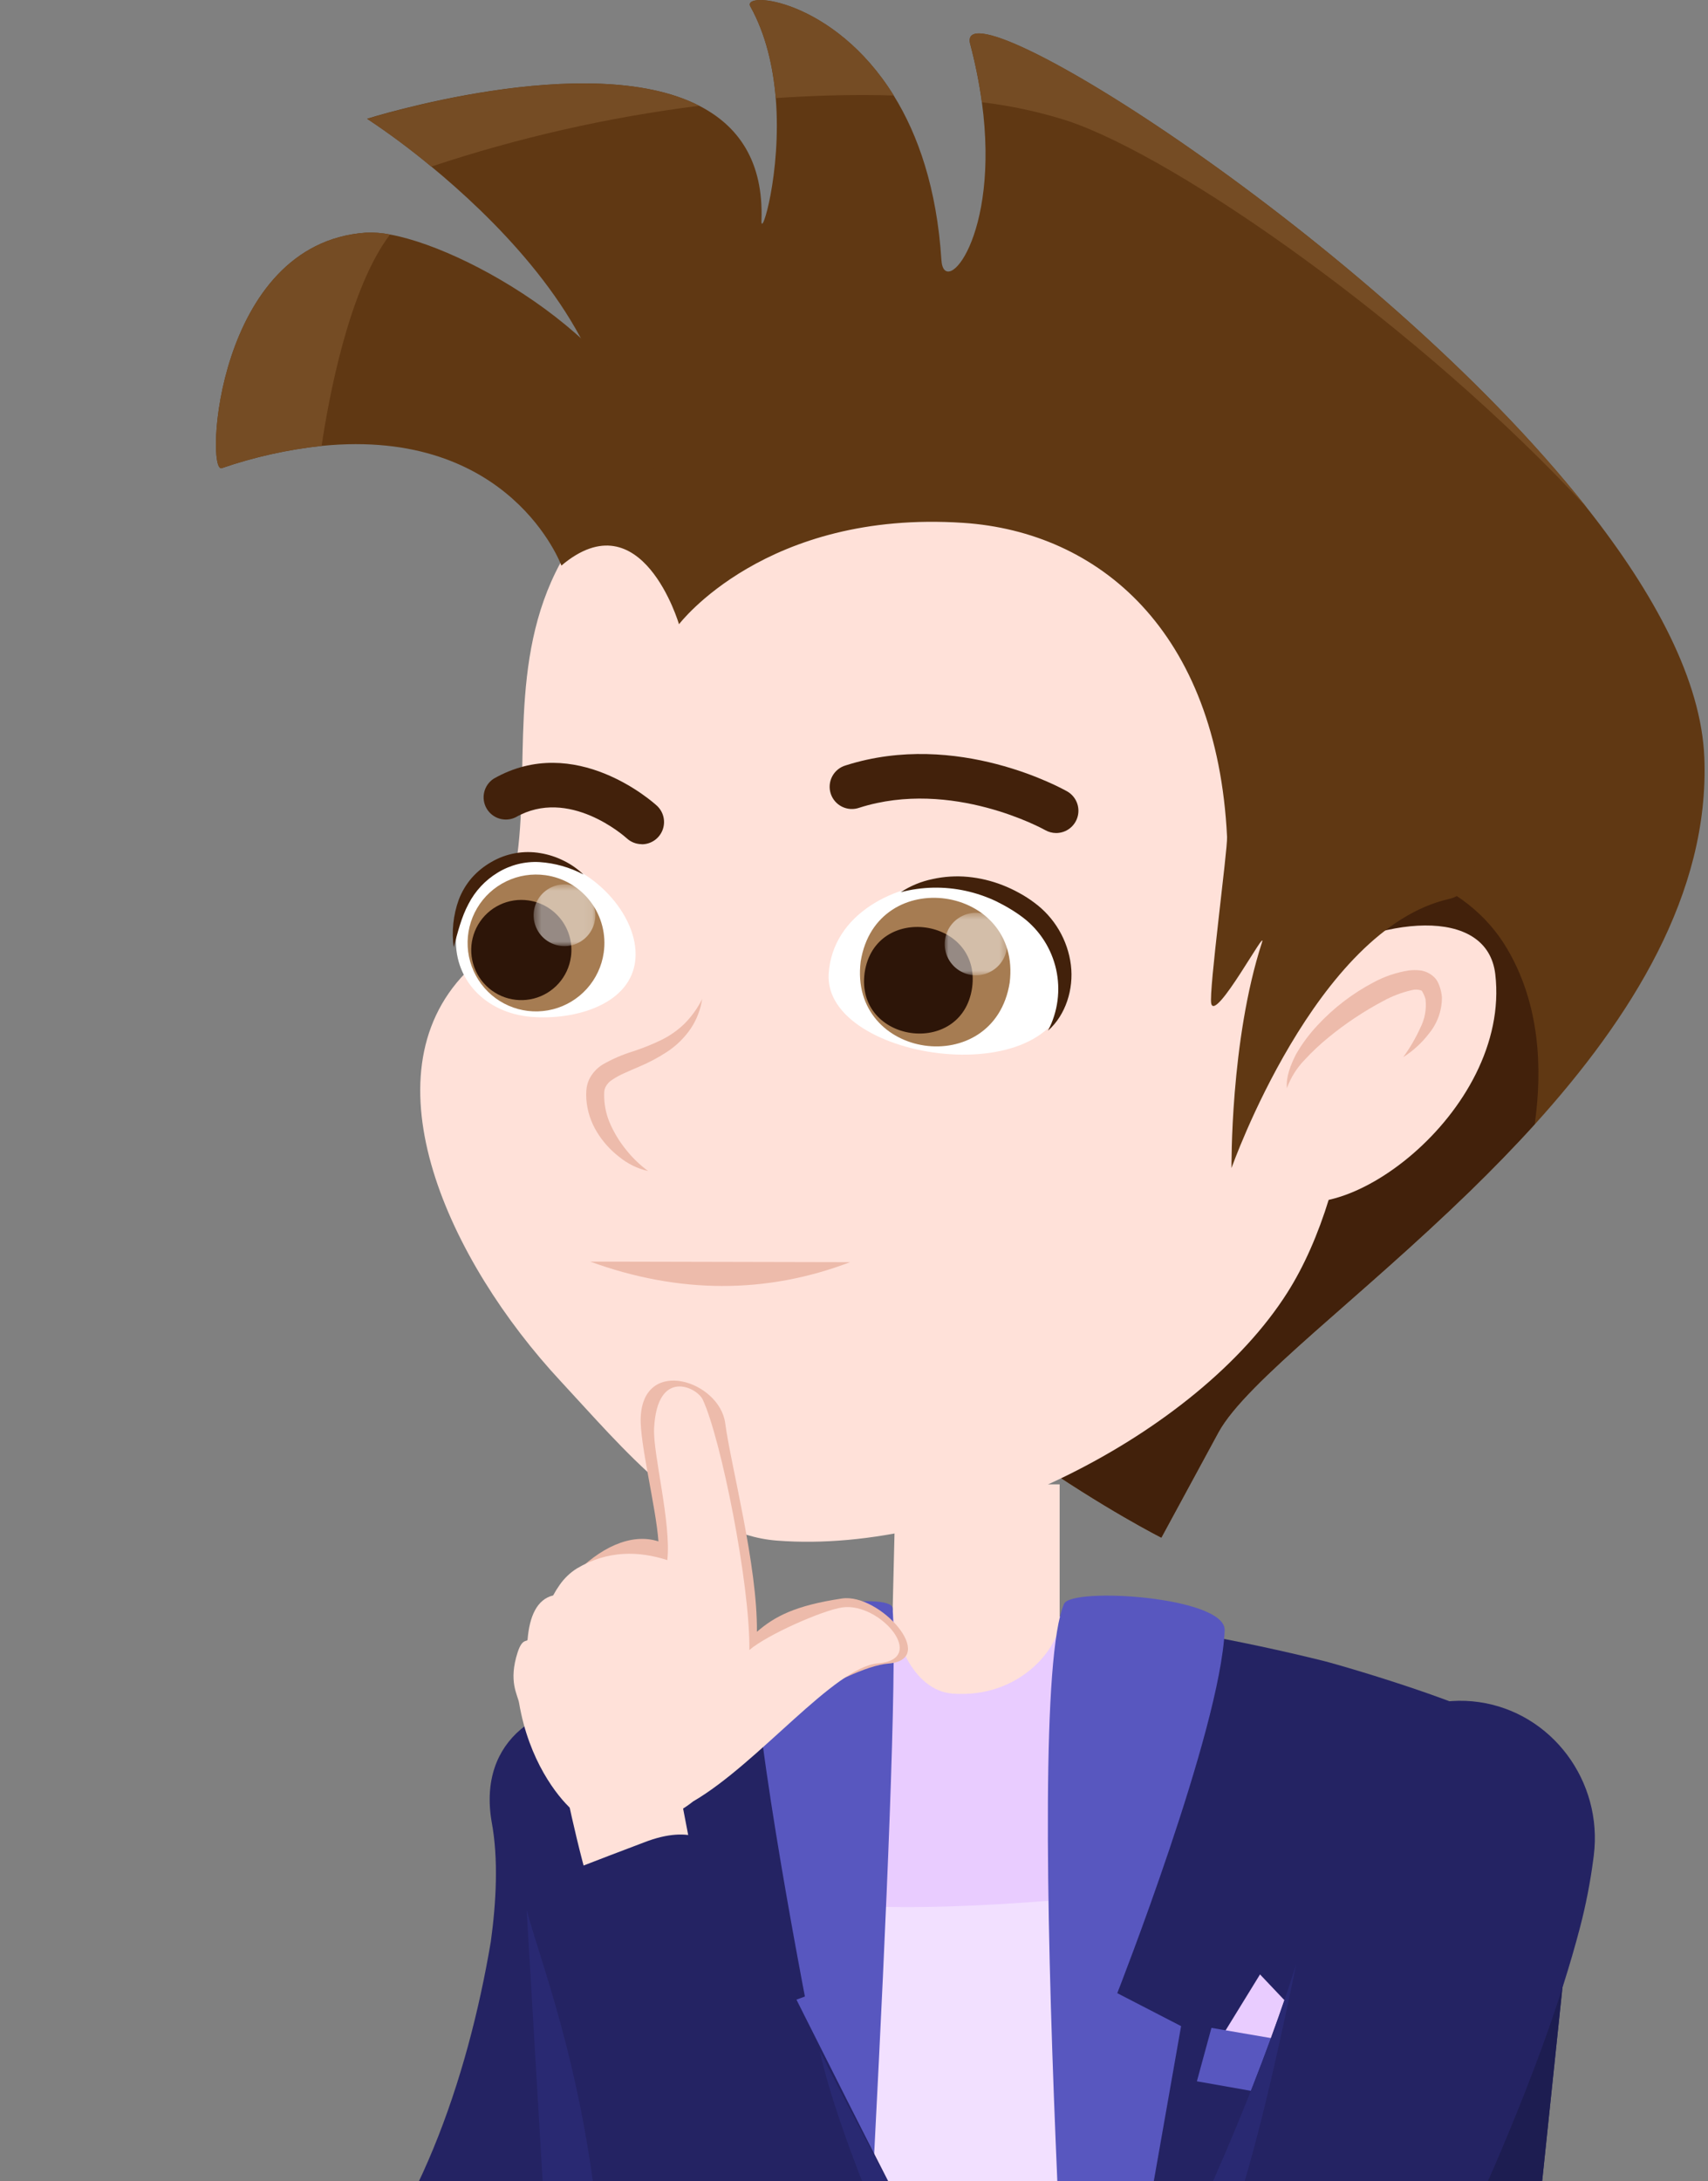 <svg width="235" height="300" viewBox="0 0 235 300" fill="none" xmlns="http://www.w3.org/2000/svg">
<rect x="0" y="0" width="235" height="300" fill="#808080" stroke="none"/>
<g clip-path="url(#clip0_316_1674)">
<path d="M106.175 252.112C109.312 285.405 87.931 326.306 64.06 346.757C47.49 360.509 28.644 344.143 13.292 334.479C2.473 327.221 31.703 313.746 46.935 321.036C45.766 320.478 44.449 320.306 43.176 320.544C43.129 320.544 43.651 320.267 44.289 319.728C57.362 306.53 64.348 285.886 67.527 267.056C68.275 261.629 68.599 255.636 67.642 250.548C63.757 227.614 103.309 228.963 106.175 252.117" fill="#242363"/>
<path d="M211.163 154.622C208.293 157.791 205.312 160.839 202.311 163.762C194.776 171.083 187.147 177.614 180.872 183.167C174.482 188.835 169.546 193.5 167.648 196.977L159.788 211.472C159.788 211.472 128.895 195.984 105.809 168.045C98.279 158.936 91.581 148.488 87.058 136.833C68.673 89.442 84.443 63.825 84.443 63.825C84.531 60.771 84.146 57.721 83.303 54.784C79.591 41.498 67.71 29.8 59.323 22.887C56.505 20.546 53.564 18.357 50.512 16.33C50.512 16.33 80.935 6.704 96.204 14.547C101.558 17.287 105.067 22.15 104.769 30.313C104.674 32.964 107.561 23.756 106.735 13.507C106.379 9.219 105.386 4.748 103.242 0.894C102.023 -1.297 114.746 -0.152 122.971 13.146C126.302 18.516 128.895 25.873 129.528 35.777C129.868 41.095 137.612 32.64 135.097 14.077C134.725 11.374 134.187 8.697 133.486 6.06C131.06 -3.153 189.123 32.896 218.296 69.787C218.313 69.806 218.328 69.827 218.343 69.849C227.708 81.703 234.082 93.647 234.495 104.188C235.238 122.898 224.382 140.033 211.163 154.638" fill="#603813"/>
<path d="M96.203 14.547C83.669 16.124 71.32 18.926 59.333 22.913C56.517 20.57 53.576 18.381 50.523 16.356C50.523 16.356 80.935 6.704 96.203 14.547Z" fill="#754C24"/>
<path d="M122.971 13.135C117.925 12.984 112.46 13.099 106.734 13.491C106.379 9.203 105.38 4.732 103.242 0.879C102.023 -1.312 114.745 -0.167 122.971 13.135Z" fill="#754C24"/>
<path d="M218.295 69.771C195.622 45.231 162.157 21.664 146.742 16.571C142.947 15.372 139.048 14.534 135.097 14.066C134.724 11.362 134.188 8.684 133.491 6.045C131.065 -3.174 189.123 32.88 218.295 69.771Z" fill="#754C24"/>
<path d="M211.163 154.622C208.293 157.791 205.312 160.839 202.311 163.762C194.776 171.083 187.147 177.614 180.872 183.167C174.482 188.835 169.546 193.5 167.648 196.977L159.788 211.472C159.788 211.472 128.895 195.984 105.809 168.045C158.57 108.272 196.585 112.518 207.252 130.297C211.88 137.999 212.246 146.935 211.158 154.622" fill="#42210B"/>
<path d="M102.128 57.049C54.021 77.646 83.231 114.045 64.045 133.8C50.141 148.138 61.729 173.405 77.17 189.991C85.746 199.215 95.336 210.986 106.886 211.88C132.305 213.851 164.777 197.238 177.123 177.776C195.618 148.645 189.432 71.528 144.023 55.182C122.584 47.459 102.128 57.049 102.128 57.049Z" fill="#FFE1D9"/>
<path d="M145.319 114.568C144.788 114.567 144.265 114.428 143.803 114.165C143.683 114.092 130.961 107.022 118.223 111.09C117.837 111.226 117.427 111.283 117.019 111.258C116.61 111.233 116.211 111.126 115.845 110.944C115.478 110.762 115.152 110.508 114.886 110.197C114.619 109.887 114.418 109.526 114.293 109.136C114.168 108.746 114.123 108.336 114.161 107.928C114.198 107.52 114.316 107.124 114.509 106.764C114.702 106.403 114.965 106.084 115.283 105.827C115.601 105.569 115.968 105.378 116.361 105.265C131.708 100.366 146.229 108.502 146.841 108.847C147.426 109.183 147.883 109.703 148.142 110.326C148.402 110.949 148.448 111.639 148.275 112.291C148.101 112.943 147.718 113.519 147.184 113.931C146.649 114.343 145.994 114.566 145.319 114.568Z" fill="#42210B"/>
<path d="M146.961 135.066C146.616 150.753 113.109 146.099 114.019 133.842C115.2 117.658 147.537 116.283 146.961 135.066Z" fill="white"/>
<path d="M144.206 141.722C145.552 139.14 145.943 136.165 145.31 133.323C144.676 130.48 143.059 127.953 140.744 126.187C140.17 125.753 139.573 125.352 138.956 124.984C138.334 124.602 137.685 124.267 137.031 123.938C135.709 123.316 134.322 122.843 132.895 122.526C129.934 121.873 126.86 121.934 123.928 122.704C125.268 121.829 126.762 121.215 128.331 120.895C129.923 120.544 131.56 120.443 133.183 120.597C134.825 120.754 136.438 121.142 137.973 121.747C138.738 122.046 139.482 122.395 140.2 122.793C140.93 123.186 141.629 123.633 142.292 124.132C143.674 125.145 144.834 126.429 145.703 127.907C146.571 129.384 147.13 131.023 147.343 132.723C147.751 136.064 146.611 139.583 144.242 141.706" fill="#42210B"/>
<path d="M138.919 135.154C136.77 148.593 116.727 145.738 118.421 132.231C120.57 118.798 140.608 121.653 138.919 135.154Z" fill="#A67C52"/>
<path d="M133.748 135.86C132.331 145.524 117.632 143.427 118.965 133.769C120.388 124.106 135.086 126.202 133.748 135.86Z" fill="#2D1508"/>
<g opacity="0.5">
<mask id="mask0_316_1674" style="mask-type:luminance" maskUnits="userSpaceOnUse" x="129" y="125" width="10" height="10">
<path d="M138.574 125.538H129.982V134.135H138.574V125.538Z" fill="white"/>
</mask>
<g mask="url(#mask0_316_1674)">
<path d="M138.558 130.192C138.488 131.039 138.168 131.847 137.639 132.512C137.11 133.178 136.395 133.671 135.586 133.931C134.776 134.19 133.907 134.203 133.09 133.969C132.273 133.735 131.543 133.264 130.994 132.615C130.444 131.966 130.1 131.169 130.004 130.324C129.907 129.479 130.064 128.625 130.453 127.869C130.843 127.113 131.447 126.49 132.191 126.078C132.934 125.666 133.784 125.483 134.631 125.554C135.194 125.6 135.742 125.757 136.244 126.015C136.746 126.273 137.192 126.628 137.556 127.059C137.921 127.489 138.197 127.988 138.369 128.526C138.541 129.063 138.605 129.63 138.558 130.192Z" fill="white"/>
</g>
</g>
<path d="M88.302 116.1C87.537 116.101 86.8 115.813 86.237 115.295C85.923 115.012 78.268 108.214 70.953 112.398C70.255 112.743 69.451 112.809 68.706 112.582C67.961 112.355 67.331 111.853 66.943 111.178C66.556 110.502 66.44 109.704 66.621 108.947C66.801 108.189 67.264 107.529 67.915 107.101C79.131 100.685 89.918 110.385 90.373 110.803C90.829 111.221 91.147 111.767 91.286 112.369C91.424 112.972 91.378 113.602 91.151 114.177C90.925 114.752 90.529 115.246 90.017 115.592C89.505 115.938 88.9 116.12 88.281 116.115" fill="#42210B"/>
<path d="M62.769 128.508C62.246 134.678 66.843 139.327 73.049 139.845C79.256 140.362 86.917 138.062 87.424 131.891C87.931 125.721 81.149 118.819 74.937 118.296C71.967 118.041 69.017 118.975 66.735 120.894C64.454 122.813 63.027 125.559 62.769 128.529" fill="white"/>
<path d="M62.429 130.349C62.12 128.121 62.357 125.851 63.12 123.734C63.536 122.641 64.139 121.629 64.902 120.743C65.68 119.864 66.6 119.12 67.622 118.542C69.657 117.36 72.043 116.933 74.362 117.334C75.479 117.519 76.561 117.872 77.572 118.38C78.566 118.867 79.478 119.506 80.276 120.273C78.402 119.283 76.34 118.7 74.226 118.563C72.205 118.45 70.198 118.957 68.474 120.016C66.761 121.052 65.371 122.544 64.458 124.325C63.491 126.119 62.978 128.205 62.408 130.328" fill="#42210B"/>
<path d="M83.063 131.034C82.797 132.875 81.992 134.596 80.748 135.979C79.505 137.362 77.879 138.346 76.077 138.807C74.275 139.267 72.377 139.183 70.623 138.566C68.868 137.948 67.336 136.825 66.219 135.337C65.103 133.849 64.453 132.064 64.35 130.207C64.247 128.35 64.697 126.504 65.642 124.902C66.588 123.301 67.987 122.015 69.663 121.208C71.338 120.401 73.215 120.108 75.057 120.367C76.284 120.539 77.465 120.952 78.532 121.582C79.6 122.212 80.532 123.047 81.276 124.038C82.019 125.029 82.56 126.157 82.867 127.358C83.174 128.558 83.24 129.808 83.063 131.034Z" fill="#A67C52"/>
<path d="M78.55 131.614C78.361 132.965 77.775 134.229 76.867 135.246C75.958 136.263 74.769 136.988 73.448 137.329C72.128 137.67 70.736 137.612 69.449 137.161C68.162 136.711 67.037 135.888 66.217 134.798C65.398 133.709 64.92 132.4 64.844 131.038C64.769 129.677 65.099 128.323 65.793 127.149C66.487 125.975 67.513 125.033 68.743 124.443C69.972 123.853 71.349 123.641 72.699 123.834C73.596 123.96 74.458 124.263 75.237 124.724C76.017 125.184 76.698 125.794 77.242 126.518C77.785 127.243 78.18 128.067 78.405 128.944C78.629 129.821 78.679 130.734 78.55 131.63" fill="#2D1508"/>
<g opacity="0.5">
<mask id="mask1_316_1674" style="mask-type:luminance" maskUnits="userSpaceOnUse" x="73" y="121" width="9" height="10">
<path d="M81.913 121.627H73.415V130.124H81.913V121.627Z" fill="white"/>
</mask>
<g mask="url(#mask1_316_1674)">
<path d="M81.897 126.223C81.828 127.06 81.513 127.858 80.99 128.516C80.468 129.173 79.762 129.661 78.962 129.917C78.162 130.174 77.305 130.187 76.497 129.956C75.69 129.725 74.969 129.259 74.426 128.618C73.883 127.978 73.543 127.19 73.447 126.356C73.352 125.521 73.507 124.677 73.891 123.931C74.275 123.184 74.873 122.568 75.607 122.161C76.342 121.753 77.181 121.573 78.018 121.643C79.139 121.737 80.177 122.273 80.904 123.131C81.632 123.99 81.989 125.102 81.897 126.223Z" fill="white"/>
</g>
</g>
<path d="M96.622 137.319C96.41 138.792 95.874 140.199 95.053 141.44C94.195 142.702 93.099 143.785 91.827 144.629C90.582 145.448 89.264 146.148 87.889 146.721C87.225 147.008 86.572 147.28 85.955 147.568C85.366 147.818 84.802 148.122 84.271 148.478C83.853 148.726 83.515 149.089 83.298 149.524C83.21 149.72 83.155 149.931 83.136 150.146C83.121 150.449 83.121 150.753 83.136 151.056C83.188 152.323 83.491 153.566 84.025 154.716C84.582 155.94 85.294 157.088 86.143 158.131C87.018 159.235 88.037 160.217 89.171 161.054C87.71 160.722 86.348 160.054 85.191 159.103C83.976 158.169 82.942 157.018 82.143 155.71C81.297 154.34 80.793 152.787 80.673 151.181C80.645 150.772 80.645 150.362 80.673 149.952C80.71 149.453 80.832 148.963 81.034 148.504C81.446 147.642 82.096 146.917 82.906 146.412C84.228 145.653 85.631 145.044 87.089 144.598C88.401 144.171 89.683 143.657 90.927 143.061C92.144 142.473 93.257 141.69 94.222 140.744C95.207 139.74 96.026 138.586 96.648 137.324" fill="#EDBBAB"/>
<path d="M175.229 163.809C146.747 139.991 203.534 114.97 205.735 134.004C207.937 153.038 183.564 170.764 175.229 163.809Z" fill="#FFE1D9"/>
<path d="M177.065 149.686C176.913 148.06 177.588 146.439 178.325 144.98C179.142 143.561 180.119 142.242 181.238 141.047C183.462 138.641 186.081 136.632 188.982 135.107C190.51 134.28 192.169 133.723 193.887 133.46C194.391 133.406 194.899 133.406 195.403 133.46C196.028 133.545 196.618 133.8 197.108 134.197C197.38 134.413 197.607 134.679 197.777 134.982C197.903 135.214 198.006 135.457 198.086 135.709C198.251 136.178 198.353 136.666 198.389 137.162C198.396 138.964 197.777 140.713 196.637 142.109C195.65 143.406 194.441 144.517 193.066 145.393C193.98 144.139 194.765 142.795 195.408 141.382C196.038 140.164 196.291 138.786 196.135 137.424C196.066 137.145 195.963 136.876 195.827 136.624C195.773 136.508 195.712 136.397 195.644 136.289C195.597 136.289 195.581 136.216 195.529 136.211C195.113 136.072 194.665 136.059 194.242 136.174C192.87 136.491 191.546 136.994 190.31 137.67C187.646 139.083 185.129 140.757 182.796 142.668C181.619 143.625 180.513 144.664 179.486 145.78C178.416 146.885 177.591 148.203 177.065 149.649" fill="#EDBBAB"/>
<path d="M77.243 77.781C88.302 68.453 93.422 85.855 93.422 85.855C93.422 85.855 105.344 70.09 132.54 71.909C151.181 73.154 167.449 86.77 168.829 115.111C168.913 116.827 166.299 136.347 166.649 138.009C167.203 140.66 174.424 127.175 173.624 129.643C169.242 143.118 169.441 160.646 169.441 160.646C169.441 160.646 181.039 127.734 199.43 123.619C211.205 121.005 196.815 64.594 144.687 48.766C109.334 38.031 84.292 61.315 84.292 61.315L77.243 77.781Z" fill="#603813"/>
<path d="M90.028 64.312L77.243 77.782C77.243 77.782 70.262 58.732 44.248 61.326C39.565 61.828 34.953 62.856 30.501 64.39C28.247 65.143 29.664 33.481 50.303 32.002C51.428 31.948 52.556 32.032 53.66 32.253C65.713 34.454 90.065 49.467 90.028 64.312Z" fill="#603813"/>
<path d="M53.66 32.253C47.955 39.793 45.205 54.915 44.248 61.326C39.565 61.828 34.953 62.856 30.501 64.39C28.247 65.143 29.664 33.481 50.303 32.002C51.428 31.948 52.556 32.032 53.66 32.253Z" fill="#754C24"/>
<path d="M183.24 439.326C183.24 439.326 93.552 460.159 90.19 432.304C88.804 420.847 97.103 387.266 100.648 353.654C103.205 329.266 106.4 303.001 109.255 280.62C113.287 249.001 116.654 225.104 116.654 225.104C119.159 224.445 121.392 221.271 124.702 221.067C128.995 220.795 132.671 219.467 136.99 220.095C144.499 221.182 151.767 224.68 151.767 224.68L158.439 279.062L183.24 439.326Z" fill="#E9CCFF"/>
<path d="M168.082 313.459C154.413 315.2 113.763 319.472 100.627 310.609C103.184 294.069 106.379 276.259 109.234 261.085C122.035 263.746 147.061 261.341 158.419 260.039L168.082 313.459Z" fill="#F2E0FF"/>
<path d="M131.091 232.927C140.451 233.596 145.795 226.432 145.795 222.903V204.141H123.237L122.824 221.177C122.824 224.707 125.397 232.519 131.102 232.927" fill="#FFE1D9"/>
<path d="M122.375 220.889L111.205 489.535C111.205 489.535 93.212 486.597 81.803 483.517C76.934 482.215 65.07 480.181 65.07 480.181L68.73 463.725L72.772 435.619L79.79 386.817L72.469 262.648L71.737 250.229L71.078 239.113C71.141 238.731 81.51 234.046 84.239 233.063C92.449 230.066 108.842 225.313 109.888 224.832C109.996 224.779 110.108 224.734 110.222 224.696L122.375 220.889Z" fill="#242363"/>
<path d="M223.488 482.183C215.884 484.312 208.125 485.842 200.282 486.759C199.999 486.795 199.712 486.832 199.429 486.858L149.958 493.525L146.616 222.05C158.553 223.406 170.39 225.532 182.053 228.414C185.023 229.157 208.287 235.959 208.784 239.107L216.805 255.814L216.345 260.227L202.107 396.182L223.488 482.183Z" fill="#242363"/>
<path d="M223.488 482.183C215.884 484.312 208.125 485.842 200.282 486.759C195.712 462.669 185.641 435.839 184.391 393.829C182.697 337.23 195.372 271.208 216.345 260.227L202.107 396.182L223.488 482.183Z" fill="#1D1D51"/>
<path d="M146.407 220.57C147.453 218.233 168.699 219.587 168.5 224.231C167.914 237.983 153.723 274.121 153.723 274.121L162.503 278.654L148.635 357.403C148.635 357.403 140.305 234.521 146.407 220.57Z" fill="#5857BF"/>
<path d="M122.814 221.177C124.048 238.992 116.889 356.405 116.889 356.405L104.821 276.777L110.745 274.581C110.745 274.581 102.332 231.128 104.088 225.13C105.307 220.947 122.657 218.855 122.814 221.177Z" fill="#5857BF"/>
<path d="M84.789 388.275C82.964 408.057 76.825 424.805 72.762 435.619L79.779 386.816L72.459 262.648C74.398 269.969 79.674 282.926 82.137 304.439C85.531 334.139 88.496 347.646 84.752 388.275" fill="#292972"/>
<path d="M168.019 280.228L173.363 271.543L185.395 284.239L168.019 280.228Z" fill="#E9CCFF"/>
<path d="M166.68 278.895L188.067 282.566L187.397 290.252L164.677 286.242L166.68 278.895Z" fill="#5857BF"/>
<path d="M83.084 265.472C80.198 258.078 77.751 245.602 77.751 245.602L93.626 246.851L97.108 264.975L83.084 265.472Z" fill="#FFE1D9"/>
<path d="M78.948 216.601C82.425 212.972 86.744 210.75 90.593 211.989C90.258 207.283 87.978 198.363 88.156 194.875C88.564 186.508 99.011 189.933 99.78 195.732C100.549 201.531 104.24 215.32 104.141 224.424C106.562 222.332 109.344 220.816 115.838 219.843C121.036 219.07 129.198 228.21 122.244 228.79C116.23 229.271 102.373 238.799 93.406 243.991C89.222 247.369 83.073 250.648 78.346 246.365C75.209 243.536 75.062 231.964 74.576 231.237C73.849 230.129 76.04 219.639 78.948 216.601Z" fill="#EDBBAB"/>
<path d="M76.108 219.42C76.373 218.922 76.67 218.441 76.997 217.982C77.622 217.079 78.422 216.311 79.35 215.723C83.669 213.15 87.962 213.323 91.816 214.562C92.376 209.485 89.824 199.921 89.996 196.454C90.404 188.088 95.895 190.791 96.684 192.48C99.184 197.798 103.205 217.83 103.105 226.929C105.527 224.837 113.15 221.475 115.875 221.072C121.072 220.309 127.76 228.205 120.806 228.764C114.792 229.245 104.313 242.564 95.356 247.756C91.173 251.134 83.403 253.158 78.67 248.87C76.668 247.055 72.772 242.145 71.423 234.229C71.224 233.047 69.917 231.274 71.224 227.237C71.888 225.193 72.558 225.899 72.589 225.47C72.856 222.296 73.875 219.959 76.108 219.42Z" fill="#FFE1D9"/>
<path d="M75.957 258.256C75.957 258.256 78.571 265.577 81.625 273.995C84.616 282.215 87.999 291.492 89.761 295.994C93.312 305.082 97.082 314.112 101.37 323.117C105.657 332.121 110.259 341.084 116.607 350.151C116.795 350.428 116.983 350.674 117.198 350.966C118.631 352.969 120.173 354.967 121.961 357.022C124.189 359.606 126.674 361.957 129.376 364.039C132.409 366.298 136.43 368.886 142.538 369.932C143.327 370.052 144.106 370.131 144.88 370.209C145.654 370.288 146.532 370.209 147.348 370.209C148.971 370.135 150.582 369.891 152.154 369.482C154.592 368.858 156.933 367.905 159.113 366.648C162.257 364.821 165.167 362.617 167.778 360.086C169.917 358.038 171.932 355.864 173.812 353.576C177.203 349.457 180.345 345.141 183.225 340.65C188.638 332.189 193.564 323.426 197.981 314.405C198.88 312.57 199.764 310.745 200.643 308.894C204.015 301.808 207.132 294.613 210.028 287.209C211.853 282.545 213.574 277.797 215.153 272.793C215.943 270.293 216.696 267.736 217.412 264.996C218.204 261.946 218.806 258.85 219.216 255.725L219.284 255.202C220.57 244.964 213.501 235.531 203.508 234.093C193.515 232.655 184.344 239.782 183.073 249.994C183.007 250.432 182.968 250.874 182.958 251.317C182.814 252.881 182.569 254.433 182.226 255.966C181.839 257.832 181.353 259.83 180.809 261.838C180.071 264.562 179.24 267.354 178.356 270.157C177.912 271.517 177.473 272.892 177.013 274.257C174.163 282.623 170.879 290.963 167.308 299.089C163.814 307.099 159.877 314.907 155.516 322.479C153.495 325.962 151.276 329.326 148.87 332.555C147.857 333.921 146.768 335.229 145.607 336.472C145.492 336.608 145.372 336.723 145.267 336.832C143.647 335.257 142.153 333.557 140.796 331.75C136.007 325.506 131.484 317.752 127.295 309.83C124.722 304.93 120.853 297.369 116.743 289.238C112.638 281.101 108.272 272.421 104.716 265.289C100.292 256.431 97.918 253.837 97.918 253.837C97.918 253.837 95.461 250.7 88.574 253.403C81.85 255.934 75.957 258.256 75.957 258.256ZM147.777 338.694C147.666 338.668 147.561 338.62 147.469 338.553C147.578 338.584 147.682 338.632 147.777 338.694Z" fill="#242363"/>
<path d="M132.592 330.861C143.05 350.778 152.107 337.847 155.417 333.24C167.313 316.685 171.695 302.138 178.357 270.115C177.912 271.475 177.473 272.85 177.013 274.215C174.163 282.581 170.879 290.921 167.308 299.047C163.814 307.057 159.878 314.865 155.516 322.437C153.495 325.92 151.276 329.284 148.87 332.513C147.857 333.879 146.768 335.187 145.607 336.43C145.492 336.566 145.372 336.681 145.267 336.79C143.647 335.215 142.153 333.515 140.796 331.708C136.007 325.464 131.484 317.71 127.295 309.788C124.723 304.888 116.91 290.216 112.8 282.074C115.221 293.552 125.198 316.847 132.592 330.861Z" fill="#292972"/>
<path d="M81.207 173.509C93.395 177.954 105.438 177.98 116.957 173.588L81.207 173.509Z" fill="#EDBBAB"/>
</g>
<defs>
<clipPath id="clip0_316_1674">
<rect width="234.532" height="769" fill="white"/>
</clipPath>
</defs>
</svg>
